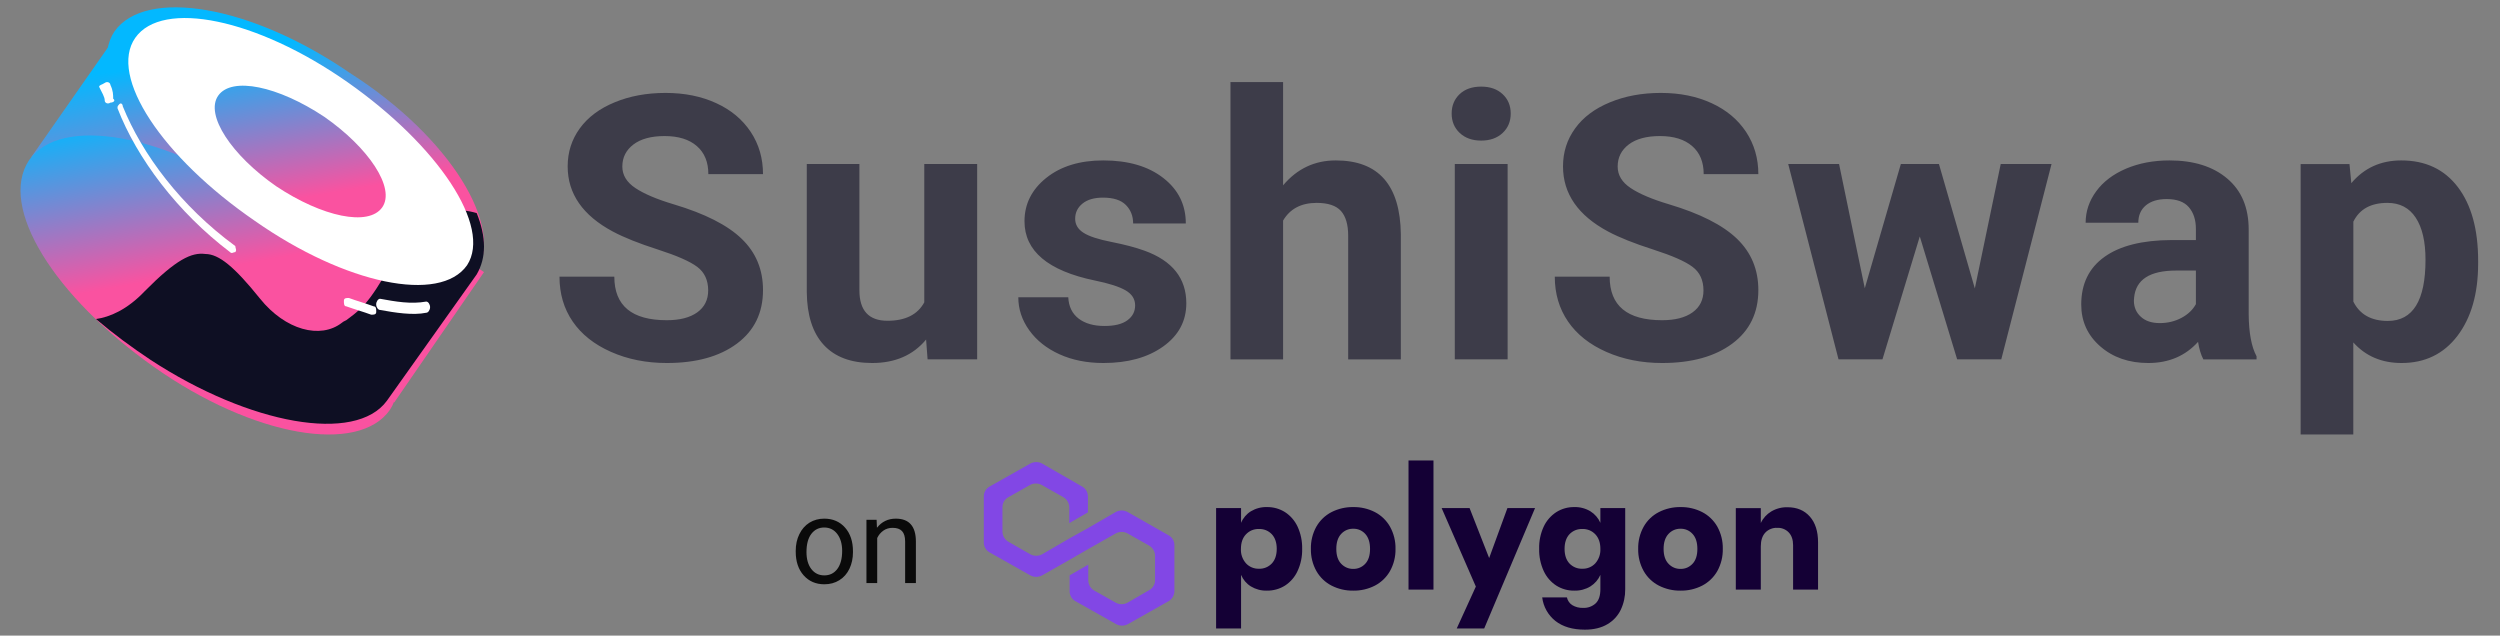 <svg width="59" height="15" viewBox="0 0 59 15" fill="none" xmlns="http://www.w3.org/2000/svg">
<rect x="0" y="0" width="59" height="15" fill="#808080" stroke="none"/>
<path fill-rule="evenodd" clip-rule="evenodd" d="M20.702 12.697V13.761H20.448V12.267H20.688L20.696 12.455C20.809 12.312 20.958 12.24 21.141 12.24C21.454 12.24 21.613 12.418 21.615 12.774V13.761H21.361V12.773C21.36 12.665 21.336 12.585 21.288 12.534C21.24 12.482 21.165 12.457 21.064 12.457C20.981 12.457 20.909 12.479 20.847 12.523C20.785 12.567 20.736 12.625 20.702 12.697ZM19.455 13.789C19.589 13.789 19.707 13.757 19.81 13.692C19.913 13.628 19.992 13.538 20.047 13.422C20.102 13.307 20.13 13.176 20.13 13.031V13.013C20.13 12.779 20.068 12.592 19.943 12.451C19.818 12.31 19.654 12.24 19.452 12.24C19.322 12.24 19.205 12.272 19.103 12.335C19.001 12.399 18.922 12.489 18.865 12.606C18.807 12.723 18.779 12.854 18.779 13.001V13.019C18.779 13.251 18.841 13.437 18.966 13.578C19.091 13.719 19.254 13.789 19.455 13.789ZM19.454 13.579C19.326 13.579 19.224 13.529 19.147 13.429C19.071 13.329 19.033 13.196 19.033 13.03C19.033 12.843 19.071 12.7 19.148 12.599C19.225 12.499 19.326 12.449 19.451 12.449C19.579 12.449 19.682 12.5 19.759 12.601C19.836 12.703 19.875 12.836 19.875 13C19.875 13.183 19.837 13.325 19.761 13.427C19.685 13.529 19.583 13.579 19.454 13.579Z" fill="#0A0A0A"/>
<path d="M26.612 12.084C26.569 12.06 26.521 12.047 26.471 12.047C26.422 12.047 26.373 12.06 26.33 12.084L25.683 12.459L25.243 12.704L24.596 13.08C24.553 13.104 24.504 13.116 24.455 13.116C24.405 13.116 24.357 13.104 24.314 13.08L23.799 12.786C23.757 12.762 23.722 12.727 23.698 12.686C23.673 12.645 23.659 12.597 23.658 12.549V11.97C23.658 11.921 23.671 11.873 23.695 11.831C23.72 11.79 23.756 11.756 23.799 11.733L24.305 11.447C24.349 11.423 24.397 11.411 24.447 11.411C24.496 11.411 24.544 11.423 24.588 11.447L25.094 11.733C25.136 11.757 25.171 11.791 25.195 11.833C25.22 11.874 25.234 11.921 25.235 11.97V12.345L25.675 12.092V11.717C25.675 11.668 25.662 11.62 25.637 11.578C25.613 11.537 25.577 11.502 25.534 11.48L24.596 10.941C24.553 10.917 24.504 10.905 24.455 10.905C24.405 10.905 24.357 10.917 24.314 10.941L23.359 11.48C23.316 11.503 23.28 11.537 23.255 11.578C23.231 11.62 23.218 11.668 23.218 11.717V12.802C23.218 12.851 23.231 12.899 23.255 12.94C23.28 12.982 23.316 13.016 23.359 13.039L24.314 13.578C24.357 13.602 24.405 13.614 24.455 13.614C24.504 13.614 24.553 13.602 24.596 13.578L25.243 13.21L25.683 12.957L26.33 12.59C26.373 12.566 26.422 12.553 26.471 12.553C26.521 12.553 26.569 12.566 26.612 12.59L27.119 12.876C27.16 12.9 27.195 12.934 27.22 12.976C27.245 13.017 27.258 13.064 27.259 13.112V13.692C27.26 13.74 27.247 13.788 27.222 13.83C27.198 13.872 27.162 13.906 27.119 13.928L26.612 14.222C26.569 14.246 26.521 14.259 26.471 14.259C26.422 14.259 26.373 14.246 26.33 14.222L25.824 13.937C25.782 13.913 25.747 13.878 25.722 13.837C25.698 13.795 25.684 13.748 25.683 13.7V13.325L25.243 13.578V13.953C25.243 14.002 25.255 14.049 25.28 14.091C25.305 14.133 25.341 14.167 25.384 14.19L26.338 14.728C26.382 14.752 26.43 14.765 26.48 14.765C26.529 14.765 26.578 14.752 26.621 14.728L27.575 14.19C27.617 14.166 27.652 14.131 27.677 14.09C27.701 14.048 27.715 14.001 27.716 13.953V12.867C27.716 12.819 27.704 12.771 27.679 12.729C27.654 12.688 27.618 12.653 27.575 12.631L26.612 12.084Z" fill="#8247E5"/>
<path fill-rule="evenodd" clip-rule="evenodd" d="M33.83 13.915V10.867L33.241 10.867V13.915H33.83ZM29.9 11.967C30.05 11.964 30.198 12.006 30.326 12.086C30.454 12.169 30.557 12.288 30.622 12.427C30.698 12.592 30.735 12.772 30.731 12.953C30.735 13.134 30.698 13.313 30.622 13.477C30.558 13.617 30.455 13.736 30.326 13.82C30.198 13.9 30.05 13.941 29.9 13.939C29.766 13.943 29.635 13.908 29.52 13.839C29.417 13.775 29.336 13.679 29.289 13.567V14.832H28.7V11.991H29.289V12.339C29.336 12.226 29.417 12.131 29.52 12.067C29.635 11.998 29.766 11.963 29.9 11.967ZM29.71 12.484C29.653 12.482 29.596 12.493 29.544 12.514C29.491 12.536 29.444 12.569 29.405 12.61C29.325 12.694 29.286 12.808 29.286 12.953C29.279 13.078 29.322 13.2 29.405 13.294C29.443 13.336 29.491 13.369 29.543 13.391C29.596 13.413 29.653 13.424 29.71 13.422C29.767 13.424 29.823 13.415 29.876 13.393C29.928 13.372 29.976 13.339 30.015 13.298C30.092 13.215 30.131 13.1 30.131 12.953C30.131 12.806 30.092 12.691 30.015 12.608C29.976 12.567 29.928 12.534 29.876 12.513C29.823 12.492 29.767 12.482 29.71 12.484ZM32.449 12.086C32.291 12.005 32.115 11.964 31.937 11.967C31.759 11.964 31.582 12.005 31.423 12.086C31.274 12.163 31.15 12.282 31.066 12.429C30.977 12.589 30.933 12.77 30.937 12.953C30.933 13.136 30.978 13.317 31.067 13.477C31.15 13.623 31.274 13.743 31.424 13.82C31.582 13.901 31.759 13.942 31.937 13.939C32.115 13.942 32.291 13.901 32.449 13.82C32.598 13.742 32.721 13.623 32.804 13.477C32.893 13.317 32.938 13.136 32.934 12.953C32.938 12.77 32.893 12.589 32.804 12.429C32.721 12.283 32.598 12.163 32.449 12.086ZM31.937 12.478C31.883 12.477 31.83 12.487 31.781 12.508C31.732 12.529 31.688 12.561 31.652 12.6C31.575 12.682 31.537 12.8 31.537 12.954C31.537 13.108 31.575 13.225 31.652 13.305C31.689 13.344 31.733 13.375 31.782 13.396C31.831 13.417 31.884 13.427 31.937 13.426C31.99 13.427 32.042 13.417 32.091 13.396C32.14 13.375 32.184 13.344 32.22 13.305C32.295 13.225 32.333 13.108 32.333 12.954C32.333 12.8 32.295 12.682 32.22 12.6C32.184 12.561 32.14 12.529 32.092 12.508C32.043 12.487 31.99 12.477 31.937 12.478ZM34.682 11.991L35.144 13.17L35.575 11.991H36.227L35.027 14.832H34.379L34.83 13.843L34.023 11.991L34.682 11.991ZM37.534 12.067C37.42 11.998 37.288 11.963 37.155 11.967C37.004 11.964 36.856 12.006 36.729 12.086C36.6 12.17 36.497 12.288 36.432 12.427C36.356 12.592 36.319 12.772 36.324 12.953C36.32 13.134 36.357 13.313 36.432 13.477C36.497 13.617 36.599 13.736 36.729 13.82C36.856 13.9 37.004 13.942 37.155 13.939C37.288 13.943 37.42 13.908 37.534 13.839C37.638 13.774 37.72 13.679 37.769 13.567V13.905C37.769 14.059 37.731 14.171 37.656 14.241C37.576 14.313 37.47 14.351 37.362 14.346C37.271 14.35 37.182 14.327 37.105 14.281C37.04 14.239 36.995 14.173 36.979 14.098H36.396C36.422 14.317 36.535 14.518 36.708 14.655C36.882 14.791 37.113 14.86 37.403 14.86C37.614 14.86 37.791 14.817 37.934 14.732C38.072 14.652 38.182 14.533 38.251 14.389C38.322 14.238 38.357 14.072 38.355 13.905V11.991H37.769V12.339C37.72 12.227 37.638 12.132 37.534 12.067ZM37.345 12.484C37.288 12.482 37.231 12.492 37.178 12.513C37.126 12.534 37.078 12.567 37.039 12.608C36.962 12.691 36.924 12.806 36.924 12.953C36.924 13.1 36.962 13.215 37.039 13.298C37.078 13.339 37.126 13.372 37.178 13.393C37.231 13.415 37.288 13.424 37.345 13.422C37.402 13.424 37.458 13.413 37.511 13.391C37.564 13.369 37.611 13.336 37.65 13.294C37.732 13.2 37.775 13.078 37.769 12.953C37.769 12.808 37.729 12.694 37.65 12.61C37.611 12.569 37.563 12.536 37.511 12.514C37.458 12.493 37.401 12.482 37.345 12.484ZM40.173 12.086C40.015 12.005 39.839 11.964 39.661 11.967C39.483 11.964 39.307 12.005 39.148 12.086C38.998 12.163 38.874 12.282 38.791 12.429C38.702 12.589 38.657 12.77 38.661 12.953C38.657 13.136 38.702 13.317 38.791 13.477C38.874 13.623 38.998 13.743 39.148 13.82C39.307 13.901 39.483 13.942 39.661 13.939C39.839 13.942 40.015 13.901 40.173 13.82C40.322 13.742 40.446 13.623 40.529 13.477C40.617 13.317 40.662 13.136 40.658 12.953C40.662 12.77 40.617 12.589 40.529 12.429C40.446 12.283 40.322 12.163 40.173 12.086ZM39.661 12.478C39.608 12.477 39.555 12.487 39.506 12.508C39.457 12.529 39.413 12.561 39.377 12.6C39.3 12.682 39.261 12.8 39.261 12.954C39.261 13.108 39.3 13.225 39.377 13.305C39.413 13.344 39.457 13.375 39.506 13.396C39.555 13.417 39.608 13.427 39.661 13.426C39.714 13.427 39.767 13.417 39.816 13.396C39.864 13.375 39.908 13.344 39.944 13.305C40.02 13.225 40.058 13.108 40.058 12.954C40.058 12.8 40.02 12.682 39.944 12.6C39.908 12.561 39.865 12.529 39.816 12.508C39.767 12.487 39.714 12.477 39.661 12.478ZM42.712 12.191C42.582 12.044 42.407 11.971 42.186 11.971C42.051 11.967 41.917 12.002 41.801 12.071C41.694 12.135 41.608 12.23 41.555 12.343V11.992H40.965V13.915H41.555V12.895C41.555 12.755 41.59 12.647 41.66 12.571C41.696 12.532 41.74 12.502 41.79 12.483C41.839 12.463 41.891 12.454 41.944 12.457C41.995 12.455 42.045 12.463 42.091 12.482C42.138 12.501 42.18 12.529 42.215 12.566C42.283 12.638 42.317 12.739 42.317 12.867V13.915H42.906V12.798C42.906 12.541 42.842 12.338 42.712 12.191Z" fill="#140035"/>
<path d="M2.857 0.677L11.422 6.422L9.304 9.498L0.738 3.708L2.857 0.677Z" fill="url(#paint0_linear)"/>
<path d="M11.237 6.413C10.503 7.441 8.026 7.038 5.686 5.43C3.3 3.866 2.015 1.766 2.704 0.738C3.438 -0.29 5.915 0.112 8.255 1.721C10.641 3.24 11.925 5.385 11.237 6.413Z" fill="url(#paint1_linear)"/>
<path d="M9.202 9.672C8.465 10.731 5.98 10.317 3.632 8.659C1.285 7.002 -0.05 4.884 0.687 3.779C1.423 2.721 3.909 3.135 6.256 4.792C8.603 6.45 9.892 8.613 9.202 9.672Z" fill="url(#paint2_linear)"/>
<path d="M11.25 6.476L9.13 9.459C8.393 10.467 5.905 10.029 3.555 8.494C3.094 8.187 2.679 7.88 2.265 7.529C2.587 7.485 3.002 7.309 3.417 6.871C4.154 6.125 4.522 5.95 4.845 5.994C5.168 5.994 5.536 6.301 6.135 7.046C6.734 7.792 7.564 8.011 8.07 7.616C8.117 7.573 8.163 7.573 8.209 7.529C8.623 7.222 8.762 7.09 9.545 5.687C9.729 5.336 10.374 4.766 11.25 5.029C11.48 5.599 11.48 6.081 11.25 6.476Z" fill="#0E0F23"/>
<path fill-rule="evenodd" clip-rule="evenodd" d="M11.023 6.259C10.386 7.168 8.155 6.713 6.015 5.213C3.83 3.712 2.555 1.802 3.192 0.893C3.83 -0.017 6.06 0.438 8.2 1.938C10.34 3.439 11.615 5.349 11.023 6.259ZM9.02 4.894C8.701 5.349 7.609 5.122 6.516 4.394C5.469 3.667 4.831 2.712 5.15 2.257C5.469 1.802 6.561 2.03 7.654 2.757C8.701 3.485 9.339 4.44 9.02 4.894Z" fill="white"/>
<path d="M2.605 2.003C2.605 1.957 2.538 1.91 2.472 1.957C2.406 2.003 2.34 2.003 2.34 2.05C2.406 2.19 2.472 2.283 2.472 2.376C2.472 2.422 2.538 2.469 2.605 2.422C2.671 2.422 2.737 2.376 2.671 2.329C2.671 2.236 2.671 2.143 2.605 2.003Z" fill="white"/>
<path d="M2.897 2.508C2.897 2.461 2.856 2.414 2.814 2.461C2.773 2.508 2.773 2.508 2.773 2.555C3.229 3.734 4.184 5.006 5.428 5.949C5.47 5.996 5.511 5.949 5.553 5.949C5.594 5.902 5.553 5.854 5.553 5.807C4.267 4.865 3.354 3.639 2.897 2.508Z" fill="white"/>
<path d="M8.233 7.032C8.174 7.032 8.116 7.032 8.116 7.098C8.116 7.164 8.116 7.23 8.174 7.23C8.351 7.295 8.585 7.361 8.761 7.427C8.82 7.427 8.879 7.427 8.879 7.361C8.879 7.295 8.879 7.23 8.82 7.23C8.644 7.164 8.409 7.098 8.233 7.032Z" fill="white"/>
<path d="M8.969 7.051C8.924 7.051 8.878 7.117 8.878 7.183C8.878 7.249 8.924 7.315 8.969 7.315C9.333 7.381 9.742 7.446 10.059 7.381C10.105 7.381 10.15 7.315 10.15 7.249C10.15 7.183 10.105 7.117 10.059 7.117C9.696 7.183 9.333 7.117 8.969 7.051Z" fill="white"/>
<path fill-rule="evenodd" clip-rule="evenodd" d="M30.281 5.205V8.482H29.039V1.937H30.281V4.374C30.611 3.982 31.025 3.786 31.524 3.786C32.533 3.786 33.045 4.367 33.06 5.529V8.482H31.817V5.563C31.817 5.299 31.759 5.104 31.645 4.977C31.53 4.851 31.339 4.788 31.073 4.788C30.709 4.788 30.445 4.927 30.281 5.205ZM17.392 8.109C16.982 8.414 16.43 8.567 15.737 8.567C15.255 8.567 14.816 8.48 14.421 8.305C14.025 8.13 13.723 7.891 13.515 7.587C13.307 7.283 13.204 6.931 13.204 6.53H14.498C14.498 7.215 14.911 7.557 15.737 7.557C16.043 7.557 16.283 7.495 16.455 7.372C16.627 7.248 16.713 7.076 16.713 6.854C16.713 6.613 16.627 6.427 16.455 6.298C16.283 6.169 15.973 6.033 15.526 5.889C15.079 5.746 14.725 5.604 14.464 5.465C13.753 5.085 13.397 4.572 13.397 3.927C13.397 3.592 13.492 3.293 13.683 3.03C13.874 2.767 14.148 2.562 14.505 2.415C14.861 2.267 15.262 2.193 15.707 2.193C16.154 2.193 16.552 2.273 16.902 2.434C17.252 2.594 17.523 2.821 17.717 3.113C17.911 3.406 18.007 3.738 18.007 4.11H16.717C16.717 3.826 16.627 3.605 16.446 3.448C16.266 3.29 16.012 3.211 15.685 3.211C15.37 3.211 15.124 3.277 14.95 3.409C14.775 3.542 14.687 3.715 14.687 3.931C14.687 4.133 14.79 4.302 14.995 4.438C15.2 4.575 15.502 4.703 15.9 4.822C16.634 5.041 17.169 5.312 17.504 5.636C17.84 5.959 18.007 6.363 18.007 6.846C18.007 7.382 17.802 7.804 17.392 8.109ZM21.856 8.013C21.55 8.382 21.125 8.567 20.583 8.567C20.085 8.567 19.704 8.425 19.442 8.141C19.179 7.857 19.045 7.44 19.04 6.892V3.871H20.282V6.85C20.282 7.33 20.503 7.57 20.945 7.57C21.366 7.57 21.656 7.425 21.813 7.135V3.871H23.061V8.481H21.891L21.856 8.013ZM26.041 8.567C26.617 8.567 27.087 8.437 27.451 8.177C27.815 7.917 27.997 7.577 27.997 7.157C27.997 6.569 27.669 6.155 27.013 5.917C26.8 5.84 26.54 5.771 26.23 5.71C25.92 5.649 25.7 5.577 25.57 5.493C25.439 5.409 25.374 5.299 25.374 5.163C25.374 5.018 25.431 4.899 25.546 4.805C25.661 4.711 25.823 4.664 26.032 4.664C26.276 4.664 26.455 4.722 26.57 4.837C26.684 4.952 26.742 5.097 26.742 5.273H27.985C27.985 4.833 27.808 4.475 27.453 4.2C27.099 3.924 26.627 3.786 26.036 3.786C25.483 3.786 25.035 3.924 24.692 4.198C24.35 4.472 24.178 4.813 24.178 5.222C24.178 5.924 24.732 6.39 25.838 6.62C26.171 6.688 26.413 6.765 26.563 6.852C26.714 6.939 26.789 7.057 26.789 7.208C26.789 7.353 26.728 7.47 26.606 7.559C26.484 7.649 26.305 7.693 26.067 7.693C25.811 7.693 25.608 7.635 25.456 7.519C25.304 7.402 25.222 7.235 25.211 7.016H24.032C24.032 7.294 24.118 7.554 24.29 7.794C24.462 8.034 24.7 8.223 25.002 8.36C25.305 8.498 25.651 8.567 26.041 8.567ZM34.956 3.318C35.165 3.318 35.334 3.258 35.461 3.139C35.589 3.02 35.653 2.866 35.653 2.679C35.653 2.494 35.59 2.342 35.463 2.223C35.337 2.104 35.168 2.044 34.956 2.044C34.741 2.044 34.571 2.104 34.446 2.223C34.322 2.342 34.259 2.494 34.259 2.679C34.259 2.866 34.323 3.02 34.451 3.139C34.578 3.258 34.747 3.318 34.956 3.318ZM35.58 3.871V8.481H34.333V3.871H35.58ZM39.226 8.567C39.92 8.567 40.472 8.414 40.882 8.109C41.292 7.804 41.497 7.382 41.497 6.846C41.497 6.363 41.329 5.959 40.994 5.636C40.658 5.312 40.123 5.041 39.39 4.822C38.991 4.703 38.689 4.575 38.484 4.438C38.279 4.302 38.177 4.133 38.177 3.931C38.177 3.715 38.264 3.542 38.439 3.409C38.614 3.277 38.859 3.211 39.175 3.211C39.502 3.211 39.755 3.29 39.936 3.448C40.117 3.605 40.207 3.826 40.207 4.11H41.497C41.497 3.738 41.4 3.406 41.207 3.113C41.013 2.821 40.741 2.594 40.392 2.434C40.042 2.273 39.644 2.193 39.196 2.193C38.752 2.193 38.351 2.267 37.994 2.415C37.637 2.562 37.363 2.767 37.173 3.03C36.982 3.293 36.887 3.592 36.887 3.927C36.887 4.572 37.242 5.085 37.953 5.465C38.214 5.604 38.568 5.746 39.016 5.889C39.463 6.033 39.773 6.169 39.944 6.298C40.117 6.427 40.202 6.613 40.202 6.854C40.202 7.076 40.117 7.248 39.944 7.372C39.773 7.495 39.533 7.557 39.226 7.557C38.401 7.557 37.988 7.215 37.988 6.53H36.693C36.693 6.931 36.797 7.283 37.005 7.587C37.213 7.891 37.514 8.13 37.91 8.305C38.306 8.48 38.745 8.567 39.226 8.567ZM45.307 5.58L44.426 8.481H43.389L42.202 3.871H43.402L44.009 6.803L44.86 3.871H45.759L46.606 6.807L47.217 3.871H48.416L47.23 8.481H46.189L45.307 5.58ZM50.7 8.567C51.182 8.567 51.573 8.401 51.874 8.068C51.9 8.233 51.941 8.371 51.999 8.482H53.255V8.409C53.134 8.185 53.073 7.854 53.069 7.417V5.418C53.069 4.901 52.901 4.5 52.564 4.215C52.228 3.929 51.772 3.786 51.199 3.786C50.821 3.786 50.479 3.851 50.175 3.98C49.871 4.11 49.636 4.288 49.47 4.515C49.304 4.742 49.221 4.989 49.221 5.256H50.464C50.464 5.083 50.523 4.947 50.642 4.847C50.761 4.748 50.925 4.698 51.134 4.698C51.372 4.698 51.547 4.762 51.657 4.89C51.767 5.018 51.823 5.188 51.823 5.401V5.665H51.25C50.56 5.668 50.031 5.8 49.666 6.062C49.3 6.323 49.117 6.698 49.117 7.186C49.117 7.584 49.267 7.914 49.567 8.175C49.866 8.436 50.244 8.567 50.7 8.567ZM50.524 7.476C50.633 7.576 50.782 7.625 50.971 7.625C51.154 7.625 51.324 7.585 51.478 7.504C51.633 7.423 51.748 7.314 51.823 7.178V6.385H51.358C50.736 6.385 50.405 6.598 50.365 7.024L50.36 7.097C50.36 7.25 50.415 7.377 50.524 7.476ZM55.538 10.254V8.081C55.828 8.405 56.208 8.567 56.678 8.567C57.231 8.567 57.671 8.353 57.996 7.926C58.321 7.498 58.484 6.929 58.484 6.219V6.155C58.484 5.417 58.325 4.837 58.007 4.417C57.688 3.997 57.243 3.786 56.669 3.786C56.185 3.786 55.792 3.965 55.491 4.323L55.448 3.872H54.295V10.254H55.538ZM55.539 7.118C55.691 7.422 55.962 7.574 56.352 7.574C56.945 7.574 57.242 7.093 57.242 6.13C57.242 5.701 57.165 5.37 57.011 5.137C56.858 4.904 56.635 4.788 56.343 4.788C55.953 4.788 55.685 4.935 55.539 5.231V7.118Z" fill="#3D3C49"/>
<defs>
<linearGradient id="paint0_linear" x1="1.945" y1="1.819" x2="2.825" y2="6.174" gradientUnits="userSpaceOnUse">
<stop stop-color="#03B8FF"/>
<stop offset="1" stop-color="#FA52A0"/>
</linearGradient>
<linearGradient id="paint1_linear" x1="3.438" y1="1.57" x2="4.073" y2="5.209" gradientUnits="userSpaceOnUse">
<stop stop-color="#03B8FF"/>
<stop offset="1" stop-color="#FA52A0"/>
</linearGradient>
<linearGradient id="paint2_linear" x1="0.593" y1="3.086" x2="1.316" y2="7.042" gradientUnits="userSpaceOnUse">
<stop stop-color="#03B8FF"/>
<stop offset="1" stop-color="#FA52A0"/>
</linearGradient>
</defs>
</svg>
